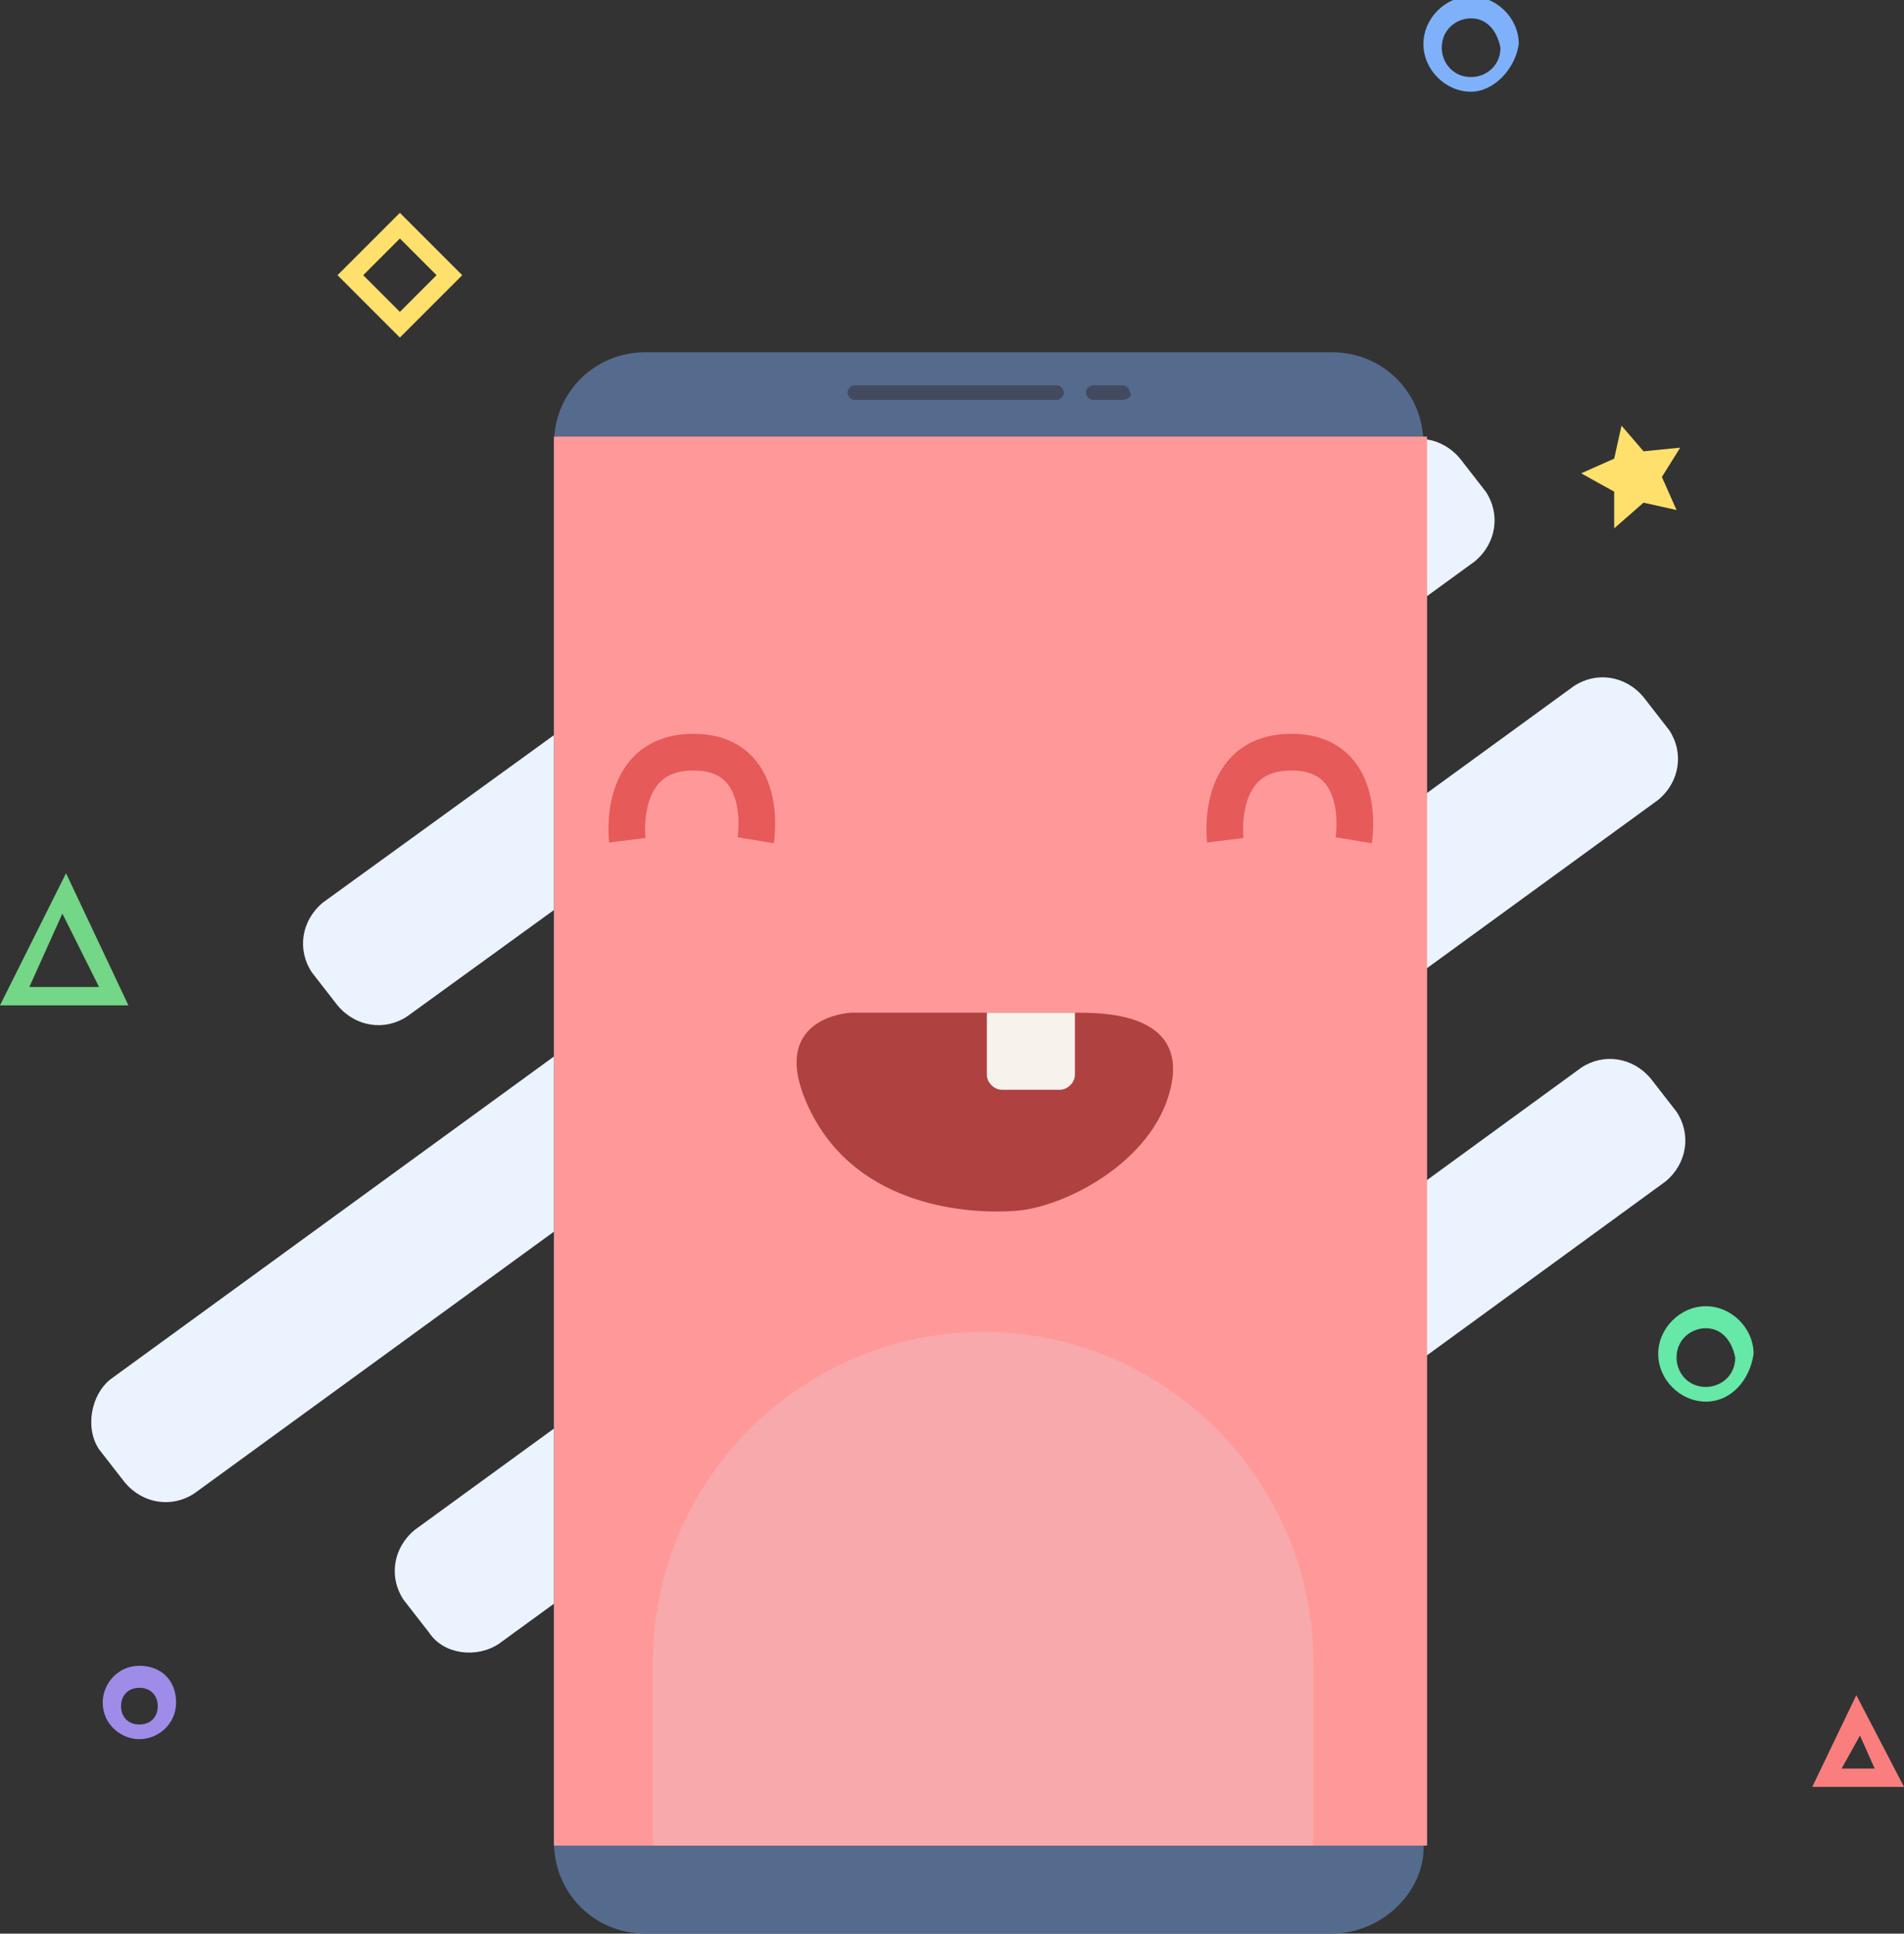 <?xml version="1.0" encoding="utf-8"?>
<!-- Generator: Adobe Illustrator 22.1.0, SVG Export Plug-In . SVG Version: 6.00 Build 0)  -->
<svg version="1.1" id="Capa_1" xmlns="http://www.w3.org/2000/svg" xmlns:xlink="http://www.w3.org/1999/xlink" x="0px" y="0px"
	 viewBox="0 0 51.9 52.7" style="enable-background:new 0 0 51.9 52.7;" xml:space="preserve">
<rect x="0" y="0" width="51.9" height="52.7" fill="#333333" stroke="none"/>
<style type="text/css">
	.st0{fill:#EBF3FF;}
	.st1{fill:#546B8D;}
	.st2{fill:#FF9999;}
	.st3{fill:#424A60;}
	.st4{fill:none;stroke:#E65A5A;stroke-miterlimit:10;}
	.st5{fill:#B04141;}
	.st6{fill:#F8F2EC;}
	.st7{fill:#F8A9AC;}
	.st8{fill:#7EB1FA;}
	.st9{fill:#9E8CE8;}
	.st10{fill:#66E8A6;}
	.st11{fill:#FFE06D;}
	.st12{fill:#74D687;}
	.st13{fill:#FA7E7E;}
	.st14{fill:#FFBA6C;}
	.st15{fill:#FFA9CA;}
	.st16{fill:#E91E63;}
</style>
<g>
	<g>
		<path class="st0" d="M9.2,27.4l-0.7-0.9c-0.4-0.6-0.3-1.4,0.3-1.9l16.7-12.1c0.6-0.4,1.4-0.3,1.9,0.3l0.7,0.9
			c0.4,0.6,0.3,1.4-0.3,1.9L11.1,27.7C10.5,28.1,9.7,28,9.2,27.4z"/>
		<path class="st0" d="M3.4,40.4l-0.7-0.9C2.3,38.9,2.5,38,3,37.6l34.9-25.4c0.6-0.4,1.4-0.3,1.9,0.3l0.7,0.9
			c0.4,0.6,0.3,1.4-0.3,1.9L5.3,40.7C4.7,41.1,3.9,41,3.4,40.4z"/>
		<path class="st0" d="M11.7,44.5L11,43.6c-0.4-0.6-0.3-1.4,0.3-1.9l31.6-23c0.6-0.4,1.4-0.3,1.9,0.3l0.7,0.9
			c0.4,0.6,0.3,1.4-0.3,1.9l-31.6,23C13,45.2,12.1,45.1,11.7,44.5z"/>
		<path class="st0" d="M18.8,49.9L18.1,49c-0.4-0.6-0.3-1.4,0.3-1.9l24.7-18c0.6-0.4,1.4-0.3,1.9,0.3l0.7,0.9
			c0.4,0.6,0.3,1.4-0.3,1.9l-24.7,18C20.1,50.6,19.2,50.5,18.8,49.9z"/>
		<path class="st0" d="M33.3,38.6c0.2-0.2,0.4-0.3,0.6-0.5c1.1-0.9,1.2-2.2,0.1-2.3c-1.2-0.1-2.2-0.6-2.8-1.5
			c-0.6-0.9-0.8-2-0.5-3.1c0.2-1-1-1.4-2.2-0.6c-0.2,0.1-0.4,0.3-0.6,0.4c-1.1,0.8-2,1.8-2.6,2.9c-0.4,0.7-0.2,1.3,0.5,1.4
			c0.9,0.2,1.7,0.6,2.2,1.4c0.5,0.7,0.7,1.6,0.6,2.5c-0.1,0.7,0.4,1,1.2,0.9C30.9,40,32.1,39.5,33.3,38.6z"/>
	</g>
	<path class="st1" d="M36.3,52.7H17.6c-1.4,0-2.5-1.1-2.5-2.5V12.1c0-1.4,1.1-2.5,2.5-2.5h18.7c1.4,0,2.5,1.1,2.5,2.5v38.1
		C38.9,51.5,37.7,52.7,36.3,52.7z"/>
	<rect x="15.1" y="11.9" class="st2" width="23.8" height="38.4"/>
	<g>
		<path class="st3" d="M28.8,10.9h-5.5c-0.1,0-0.2-0.1-0.2-0.2l0,0c0-0.1,0.1-0.2,0.2-0.2h5.5c0.1,0,0.2,0.1,0.2,0.2l0,0
			C29,10.8,28.9,10.9,28.8,10.9z"/>
		<path class="st3" d="M30.6,10.9h-0.8c-0.1,0-0.2-0.1-0.2-0.2l0,0c0-0.1,0.1-0.2,0.2-0.2h0.8c0.1,0,0.2,0.1,0.2,0.2l0,0
			C30.9,10.8,30.7,10.9,30.6,10.9z"/>
	</g>
	<g>
		<path class="st4" d="M17.1,22.9c0,0-0.3-2.4,1.8-2.4s1.7,2.4,1.7,2.4"/>
		<path class="st4" d="M33.4,22.9c0,0-0.3-2.4,1.8-2.4s1.7,2.4,1.7,2.4"/>
		<g>
			<path class="st5" d="M23.2,27.6c0,0,5.3,0,6.2,0c0.9,0,3,0.1,2.5,2.1S29,32.9,27.7,33c-1.3,0.1-4.3-0.1-5.6-2.7
				C20.8,27.7,23.2,27.6,23.2,27.6z"/>
			<path class="st6" d="M28.9,29.7h-1.6c-0.2,0-0.4-0.2-0.4-0.4v-1.7h2.4v1.7C29.3,29.5,29.1,29.7,28.9,29.7z"/>
		</g>
	</g>
	<path class="st7" d="M35.8,50.3v-5c0-4.9-4-9-9-9h0c-4.9,0-9,4-9,9v5H35.8z"/>
	<g>
		<g>
			<g>
				<path class="st8" d="M40.1,2.5c-0.7,0-1.3-0.6-1.3-1.3c0-0.7,0.6-1.3,1.3-1.3c0.7,0,1.3,0.6,1.3,1.3C41.3,1.9,40.7,2.5,40.1,2.5
					z M40.1,0.5c-0.4,0-0.8,0.3-0.8,0.8c0,0.4,0.3,0.8,0.8,0.8c0.4,0,0.8-0.3,0.8-0.8C40.8,0.8,40.5,0.5,40.1,0.5z"/>
			</g>
			<g>
				<path class="st9" d="M3.8,47.4c-0.5,0-1-0.4-1-1c0-0.5,0.4-1,1-1s1,0.4,1,1C4.8,47,4.3,47.4,3.8,47.4z M3.8,46
					c-0.3,0-0.5,0.2-0.5,0.5c0,0.3,0.2,0.5,0.5,0.5s0.5-0.2,0.5-0.5C4.3,46.2,4.1,46,3.8,46z"/>
			</g>
			<g>
				<path class="st10" d="M46.5,38.2c-0.7,0-1.3-0.6-1.3-1.3c0-0.7,0.6-1.3,1.3-1.3c0.7,0,1.3,0.6,1.3,1.3
					C47.7,37.6,47.2,38.2,46.5,38.2z M46.5,36.2c-0.4,0-0.8,0.3-0.8,0.8c0,0.4,0.3,0.8,0.8,0.8c0.4,0,0.8-0.3,0.8-0.8
					C47.2,36.5,46.9,36.2,46.5,36.2z"/>
			</g>
			<g>
				<path class="st11" d="M10.9,9.2L9.2,7.5l1.7-1.7l1.7,1.7L10.9,9.2z M9.9,7.5l1,1l1-1l-1-1L9.9,7.5z"/>
			</g>
			<g>
				<path class="st12" d="M3.5,27.4H0l1.8-3.6L3.5,27.4z M0.8,26.9h1.9l-1-2L0.8,26.9z"/>
			</g>
			<g>
				<path class="st13" d="M51.9,48.7h-2.5l1.2-2.5L51.9,48.7z M50.2,48.2h0.9l-0.4-0.9L50.2,48.2z"/>
			</g>
		</g>
		<polygon class="st11" points="45.7,13.9 44.8,13.7 44,14.4 44,13.4 43.1,12.9 44,12.5 44.2,11.6 44.8,12.3 45.8,12.2 45.3,13 		
			"/>
	</g>
</g>
<circle class="st14" cx="92.1" cy="-36.4" r="0"/>
<g>
	<path class="st15" d="M94.1-36.7C94.1-36.7,94.1-36.7,94.1-36.7c0-0.4,0-0.4,0-0.4l0,0h0v-0.5h0.1c0,0,0,0,0,0v0.8
		C94.3-36.7,94.2-36.7,94.1-36.7L94.1-36.7L94.1-36.7z"/>
	<path class="st16" d="M94.2-37.6C94.2-37.6,94.2-37.6,94.2-37.6l0,0.8c0,0,0,0,0,0h-0.1c0,0,0,0,0,0v-0.2V-37c0,0,0,0,0,0l0,0v0v0
		v0v0v0v0v0v0v0v0v0v0v0v0v0v0v0v0v0v0v0v0H94.2 M94.2-37.6L94.2-37.6h-0.3v0h0.2v0h-0.2v0h0.2v0h-0.2v0h0.2v0h-0.2v0h0.2v0h-0.2v0
		h0.2v0h-0.2v0h0.2v0h-0.2v0h0.2v0h-0.2v0h0.2v0h-0.2v0h0.2v0h-0.2v0h0.2v0h-0.2v0h0.2v0h-0.2v0h0.2v0.3c0,0,0,0,0,0h0.1
		c0,0,0,0,0,0L94.2-37.6C94.3-37.6,94.2-37.6,94.2-37.6L94.2-37.6z"/>
</g>
</svg>
